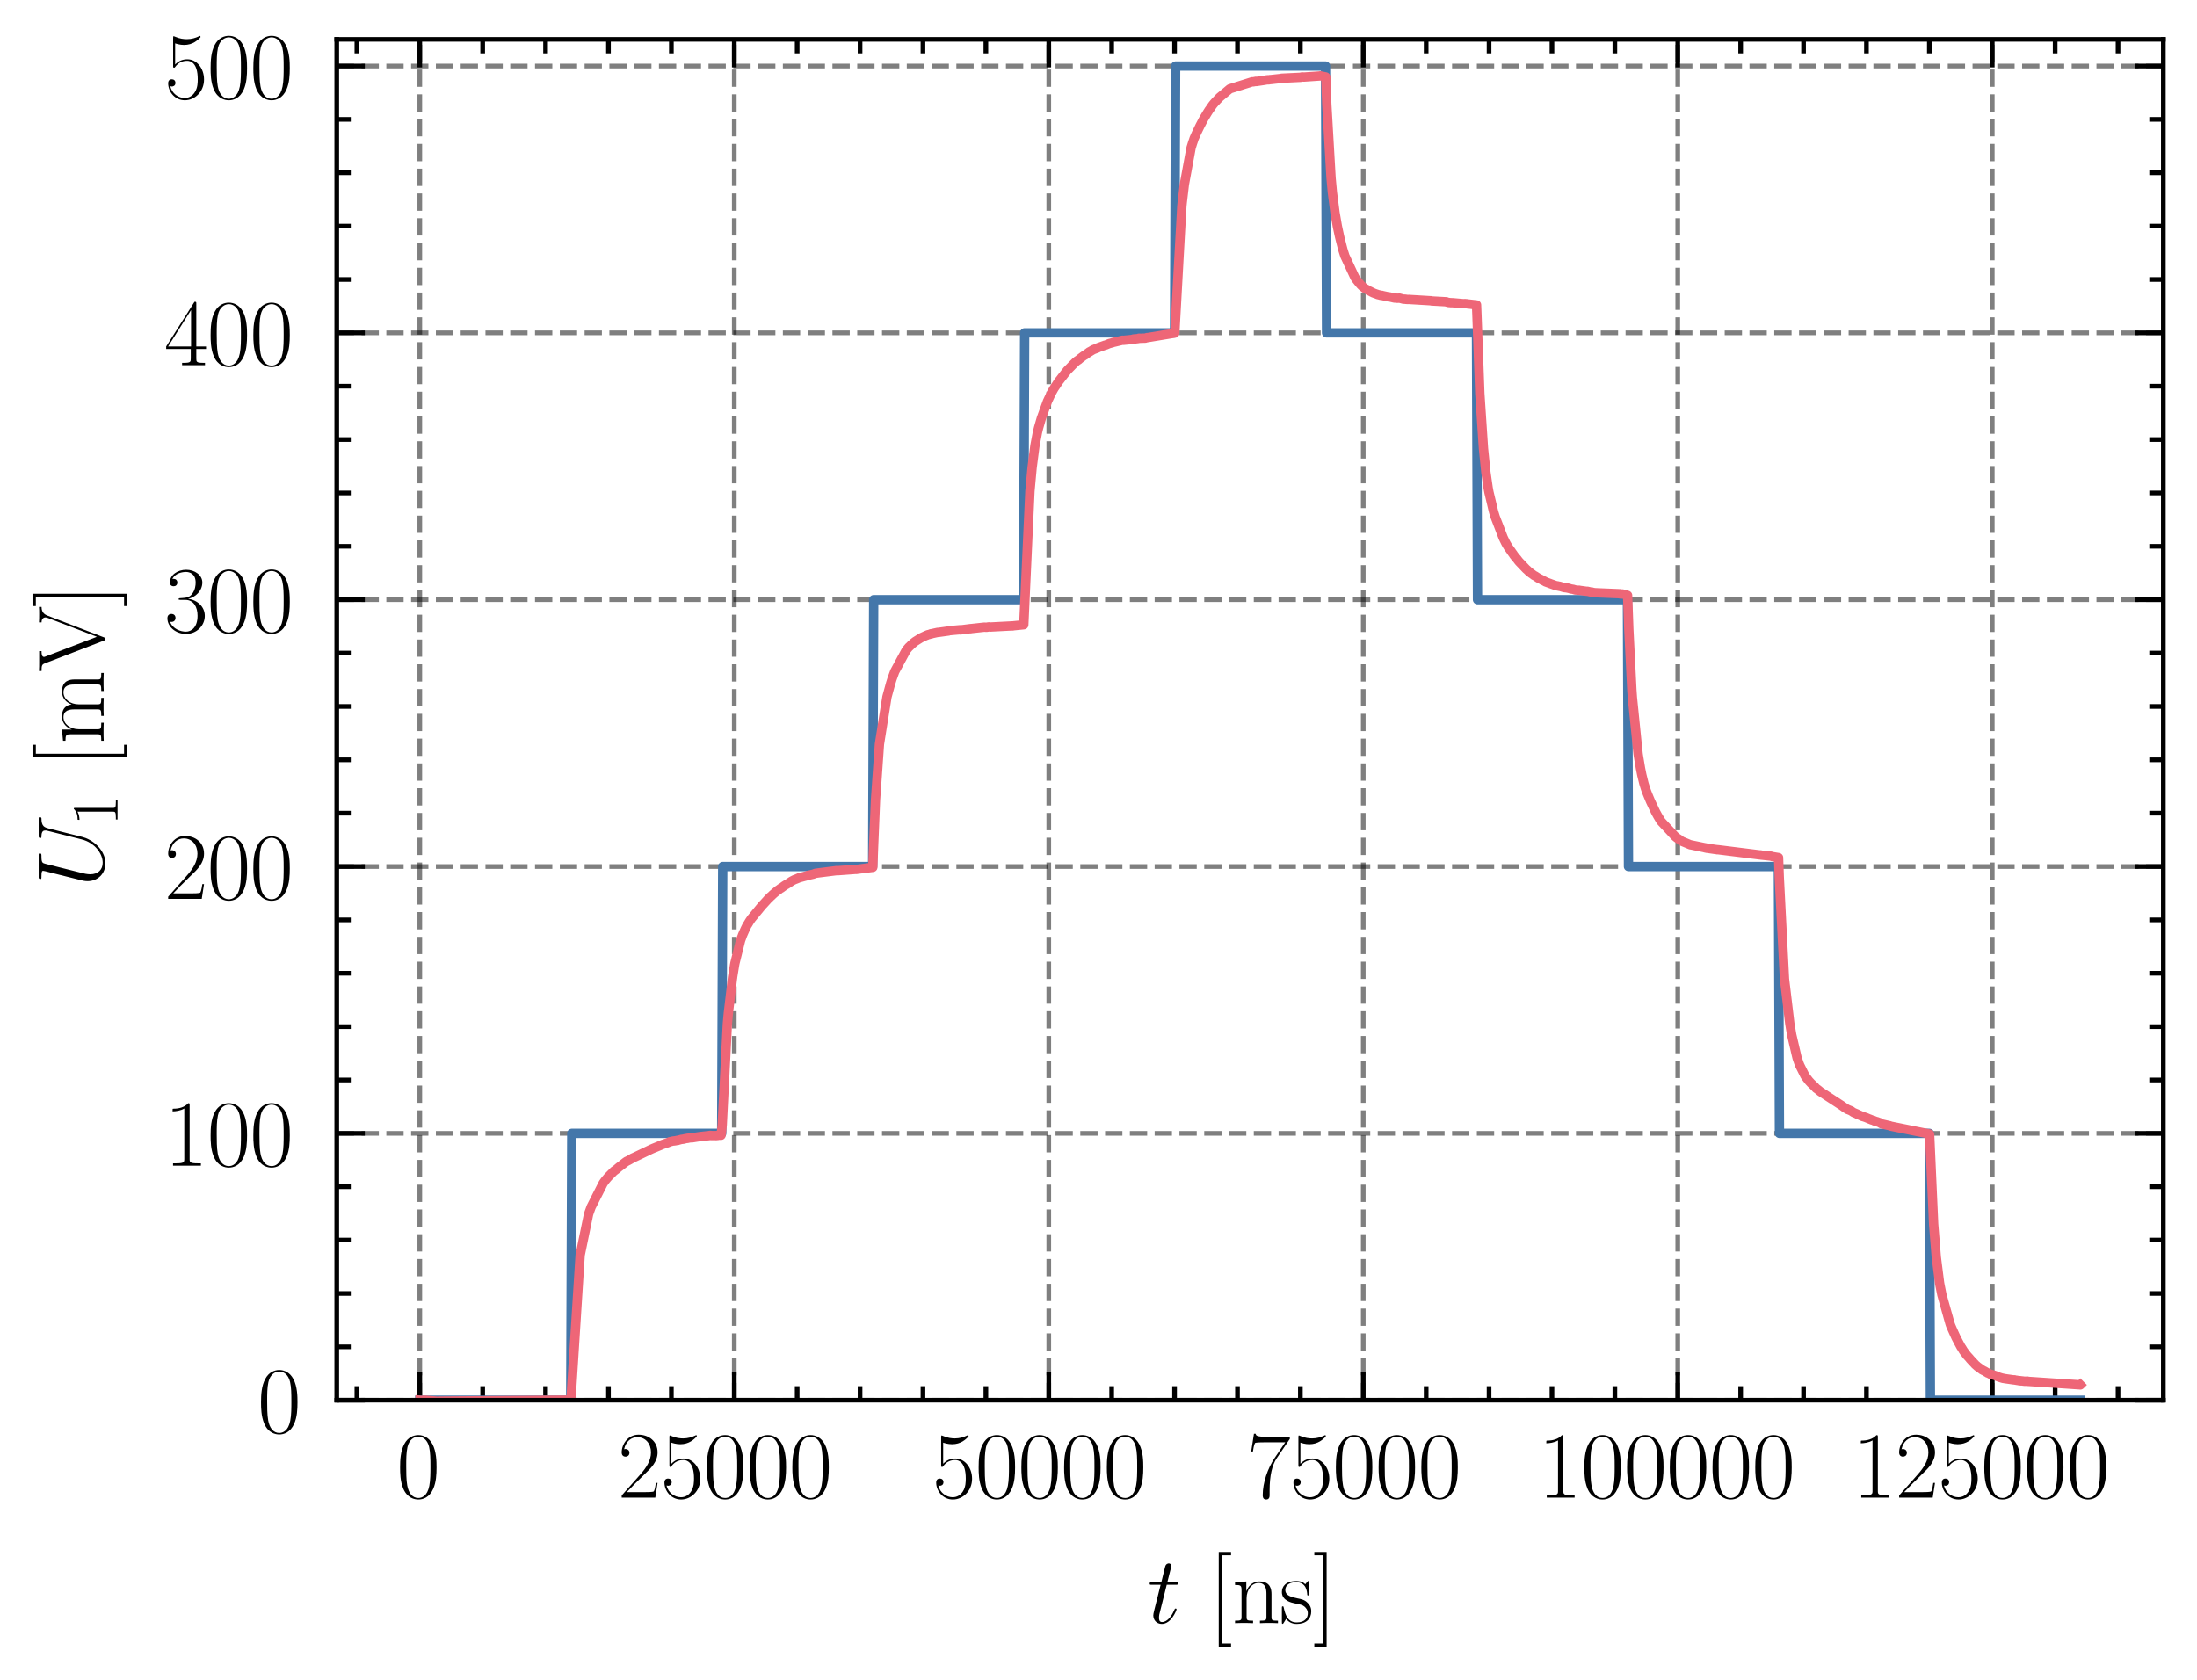 <?xml version="1.0" encoding="utf-8" standalone="no"?>
<!DOCTYPE svg PUBLIC "-//W3C//DTD SVG 1.1//EN"
  "http://www.w3.org/Graphics/SVG/1.1/DTD/svg11.dtd">
<svg xmlns:xlink="http://www.w3.org/1999/xlink" width="234.907pt" height="179.654pt" viewBox="0 0 234.907 179.654" xmlns="http://www.w3.org/2000/svg" version="1.1">
 <defs>
  <style type="text/css">*{stroke-linejoin: round; stroke-linecap: butt}</style>
 </defs>
 <g id="figure_1">
  <g id="patch_1">
   <path d="M 0 179.654 
L 234.907 179.654 
L 234.907 0 
L 0 0 
L 0 179.654 
z
" style="fill: none"/>
  </g>
  <g id="axes_1">
   <g id="patch_2">
    <path d="M 36.007 149.736 
L 231.307 149.736 
L 231.307 4.206 
L 36.007 4.206 
L 36.007 149.736 
z
" style="fill: none"/>
   </g>
   <g id="matplotlib.axis_1">
    <g id="xtick_1">
     <g id="line2d_1">
      <path d="M 44.884 149.736 
L 44.884 4.206 
" clip-path="url(#p963dddd2d0)" style="fill: none; stroke-dasharray: 1.85,0.8; stroke-dashoffset: 0; stroke: #000000; stroke-opacity: 0.5; stroke-width: 0.5"/>
     </g>
     <g id="line2d_2">
      <defs>
       <path id="m64122da6c2" d="M 0 0 
L 0 -3 
" style="stroke: #000000; stroke-width: 0.5"/>
      </defs>
      <g>
       <use xlink:href="#m64122da6c2" x="44.884" y="149.736" style="stroke: #000000; stroke-width: 0.5"/>
      </g>
     </g>
     <g id="line2d_3">
      <defs>
       <path id="mf1a670ecfe" d="M 0 0 
L 0 3 
" style="stroke: #000000; stroke-width: 0.5"/>
      </defs>
      <g>
       <use xlink:href="#mf1a670ecfe" x="44.884" y="4.206" style="stroke: #000000; stroke-width: 0.5"/>
      </g>
     </g>
     <g id="text_1">
      <!-- $\mathdefault{0}$ -->
      <g transform="translate(42.393 160.154) scale(0.1 -0.1)">
       <defs>
        <path id="CMR17-30" d="M 2688 2025 
C 2688 2416 2682 3080 2413 3591 
C 2176 4039 1798 4198 1466 4198 
C 1158 4198 768 4058 525 3597 
C 269 3118 243 2524 243 2025 
C 243 1661 250 1106 448 619 
C 723 -39 1216 -128 1466 -128 
C 1760 -128 2208 -7 2470 600 
C 2662 1042 2688 1559 2688 2025 
z
M 1466 -26 
C 1056 -26 813 325 723 812 
C 653 1188 653 1738 653 2096 
C 653 2588 653 2997 736 3387 
C 858 3929 1216 4096 1466 4096 
C 1728 4096 2067 3923 2189 3400 
C 2272 3036 2278 2607 2278 2096 
C 2278 1680 2278 1169 2202 792 
C 2067 95 1690 -26 1466 -26 
z
" transform="scale(0.016)"/>
       </defs>
       <use xlink:href="#CMR17-30" transform="scale(0.996)"/>
      </g>
     </g>
    </g>
    <g id="xtick_2">
     <g id="line2d_4">
      <path d="M 78.51 149.736 
L 78.51 4.206 
" clip-path="url(#p963dddd2d0)" style="fill: none; stroke-dasharray: 1.85,0.8; stroke-dashoffset: 0; stroke: #000000; stroke-opacity: 0.5; stroke-width: 0.5"/>
     </g>
     <g id="line2d_5">
      <g>
       <use xlink:href="#m64122da6c2" x="78.51" y="149.736" style="stroke: #000000; stroke-width: 0.5"/>
      </g>
     </g>
     <g id="line2d_6">
      <g>
       <use xlink:href="#mf1a670ecfe" x="78.51" y="4.206" style="stroke: #000000; stroke-width: 0.5"/>
      </g>
     </g>
     <g id="text_2">
      <!-- $\mathdefault{25000}$ -->
      <g transform="translate(66.057 160.154) scale(0.1 -0.1)">
       <defs>
        <path id="CMR17-32" d="M 2669 989 
L 2554 989 
C 2490 536 2438 459 2413 420 
C 2381 369 1920 369 1830 369 
L 602 369 
C 832 619 1280 1072 1824 1597 
C 2214 1967 2669 2402 2669 3035 
C 2669 3790 2067 4224 1395 4224 
C 691 4224 262 3604 262 3030 
C 262 2780 448 2748 525 2748 
C 589 2748 781 2787 781 3010 
C 781 3207 614 3264 525 3264 
C 486 3264 448 3258 422 3245 
C 544 3790 915 4058 1306 4058 
C 1862 4058 2227 3617 2227 3035 
C 2227 2479 1901 2000 1536 1584 
L 262 146 
L 262 0 
L 2515 0 
L 2669 989 
z
" transform="scale(0.016)"/>
        <path id="CMR17-35" d="M 730 3692 
C 794 3666 1056 3584 1325 3584 
C 1920 3584 2246 3911 2432 4100 
C 2432 4157 2432 4192 2394 4192 
C 2387 4192 2374 4192 2323 4163 
C 2099 4058 1837 3973 1517 3973 
C 1325 3973 1037 3999 723 4139 
C 653 4171 640 4171 634 4171 
C 602 4171 595 4164 595 4037 
L 595 2203 
C 595 2089 595 2057 659 2057 
C 691 2057 704 2070 736 2114 
C 941 2401 1222 2522 1542 2522 
C 1766 2522 2246 2382 2246 1289 
C 2246 1085 2246 715 2054 421 
C 1894 159 1645 25 1370 25 
C 947 25 518 320 403 814 
C 429 807 480 795 506 795 
C 589 795 749 840 749 1038 
C 749 1210 627 1280 506 1280 
C 358 1280 262 1190 262 1011 
C 262 454 704 -128 1382 -128 
C 2042 -128 2669 440 2669 1264 
C 2669 2030 2170 2624 1549 2624 
C 1222 2624 947 2503 730 2274 
L 730 3692 
z
" transform="scale(0.016)"/>
       </defs>
       <use xlink:href="#CMR17-32" transform="scale(0.996)"/>
       <use xlink:href="#CMR17-35" transform="translate(45.69 0) scale(0.996)"/>
       <use xlink:href="#CMR17-30" transform="translate(91.381 0) scale(0.996)"/>
       <use xlink:href="#CMR17-30" transform="translate(137.071 0) scale(0.996)"/>
       <use xlink:href="#CMR17-30" transform="translate(182.762 0) scale(0.996)"/>
      </g>
     </g>
    </g>
    <g id="xtick_3">
     <g id="line2d_7">
      <path d="M 112.136 149.736 
L 112.136 4.206 
" clip-path="url(#p963dddd2d0)" style="fill: none; stroke-dasharray: 1.85,0.8; stroke-dashoffset: 0; stroke: #000000; stroke-opacity: 0.5; stroke-width: 0.5"/>
     </g>
     <g id="line2d_8">
      <g>
       <use xlink:href="#m64122da6c2" x="112.136" y="149.736" style="stroke: #000000; stroke-width: 0.5"/>
      </g>
     </g>
     <g id="line2d_9">
      <g>
       <use xlink:href="#mf1a670ecfe" x="112.136" y="4.206" style="stroke: #000000; stroke-width: 0.5"/>
      </g>
     </g>
     <g id="text_3">
      <!-- $\mathdefault{50000}$ -->
      <g transform="translate(99.683 160.154) scale(0.1 -0.1)">
       <use xlink:href="#CMR17-35" transform="scale(0.996)"/>
       <use xlink:href="#CMR17-30" transform="translate(45.69 0) scale(0.996)"/>
       <use xlink:href="#CMR17-30" transform="translate(91.381 0) scale(0.996)"/>
       <use xlink:href="#CMR17-30" transform="translate(137.071 0) scale(0.996)"/>
       <use xlink:href="#CMR17-30" transform="translate(182.762 0) scale(0.996)"/>
      </g>
     </g>
    </g>
    <g id="xtick_4">
     <g id="line2d_10">
      <path d="M 145.762 149.736 
L 145.762 4.206 
" clip-path="url(#p963dddd2d0)" style="fill: none; stroke-dasharray: 1.85,0.8; stroke-dashoffset: 0; stroke: #000000; stroke-opacity: 0.5; stroke-width: 0.5"/>
     </g>
     <g id="line2d_11">
      <g>
       <use xlink:href="#m64122da6c2" x="145.762" y="149.736" style="stroke: #000000; stroke-width: 0.5"/>
      </g>
     </g>
     <g id="line2d_12">
      <g>
       <use xlink:href="#mf1a670ecfe" x="145.762" y="4.206" style="stroke: #000000; stroke-width: 0.5"/>
      </g>
     </g>
     <g id="text_4">
      <!-- $\mathdefault{75000}$ -->
      <g transform="translate(133.309 160.154) scale(0.1 -0.1)">
       <defs>
        <path id="CMR17-37" d="M 2886 3941 
L 2886 4081 
L 1382 4081 
C 634 4081 621 4165 595 4288 
L 480 4288 
L 294 3094 
L 410 3094 
C 429 3215 474 3540 550 3661 
C 589 3712 1062 3712 1171 3712 
L 2579 3712 
L 1869 2661 
C 1395 1954 1069 999 1069 165 
C 1069 89 1069 -128 1299 -128 
C 1530 -128 1530 89 1530 171 
L 1530 465 
C 1530 1508 1709 2196 2003 2636 
L 2886 3941 
z
" transform="scale(0.016)"/>
       </defs>
       <use xlink:href="#CMR17-37" transform="scale(0.996)"/>
       <use xlink:href="#CMR17-35" transform="translate(45.69 0) scale(0.996)"/>
       <use xlink:href="#CMR17-30" transform="translate(91.381 0) scale(0.996)"/>
       <use xlink:href="#CMR17-30" transform="translate(137.071 0) scale(0.996)"/>
       <use xlink:href="#CMR17-30" transform="translate(182.762 0) scale(0.996)"/>
      </g>
     </g>
    </g>
    <g id="xtick_5">
     <g id="line2d_13">
      <path d="M 179.388 149.736 
L 179.388 4.206 
" clip-path="url(#p963dddd2d0)" style="fill: none; stroke-dasharray: 1.85,0.8; stroke-dashoffset: 0; stroke: #000000; stroke-opacity: 0.5; stroke-width: 0.5"/>
     </g>
     <g id="line2d_14">
      <g>
       <use xlink:href="#m64122da6c2" x="179.388" y="149.736" style="stroke: #000000; stroke-width: 0.5"/>
      </g>
     </g>
     <g id="line2d_15">
      <g>
       <use xlink:href="#mf1a670ecfe" x="179.388" y="4.206" style="stroke: #000000; stroke-width: 0.5"/>
      </g>
     </g>
     <g id="text_5">
      <!-- $\mathdefault{100000}$ -->
      <g transform="translate(164.444 160.154) scale(0.1 -0.1)">
       <defs>
        <path id="CMR17-31" d="M 1702 4058 
C 1702 4192 1696 4192 1606 4192 
C 1357 3916 979 3827 621 3827 
C 602 3827 570 3827 563 3808 
C 557 3795 557 3782 557 3648 
C 755 3648 1088 3686 1344 3839 
L 1344 461 
C 1344 236 1331 160 781 160 
L 589 160 
L 589 0 
C 896 0 1216 0 1523 0 
C 1830 0 2150 0 2458 0 
L 2458 160 
L 2266 160 
C 1715 160 1702 230 1702 458 
L 1702 4058 
z
" transform="scale(0.016)"/>
       </defs>
       <use xlink:href="#CMR17-31" transform="scale(0.996)"/>
       <use xlink:href="#CMR17-30" transform="translate(45.69 0) scale(0.996)"/>
       <use xlink:href="#CMR17-30" transform="translate(91.381 0) scale(0.996)"/>
       <use xlink:href="#CMR17-30" transform="translate(137.071 0) scale(0.996)"/>
       <use xlink:href="#CMR17-30" transform="translate(182.762 0) scale(0.996)"/>
       <use xlink:href="#CMR17-30" transform="translate(228.452 0) scale(0.996)"/>
      </g>
     </g>
    </g>
    <g id="xtick_6">
     <g id="line2d_16">
      <path d="M 213.014 149.736 
L 213.014 4.206 
" clip-path="url(#p963dddd2d0)" style="fill: none; stroke-dasharray: 1.85,0.8; stroke-dashoffset: 0; stroke: #000000; stroke-opacity: 0.5; stroke-width: 0.5"/>
     </g>
     <g id="line2d_17">
      <g>
       <use xlink:href="#m64122da6c2" x="213.014" y="149.736" style="stroke: #000000; stroke-width: 0.5"/>
      </g>
     </g>
     <g id="line2d_18">
      <g>
       <use xlink:href="#mf1a670ecfe" x="213.014" y="4.206" style="stroke: #000000; stroke-width: 0.5"/>
      </g>
     </g>
     <g id="text_6">
      <!-- $\mathdefault{125000}$ -->
      <g transform="translate(198.07 160.154) scale(0.1 -0.1)">
       <use xlink:href="#CMR17-31" transform="scale(0.996)"/>
       <use xlink:href="#CMR17-32" transform="translate(45.69 0) scale(0.996)"/>
       <use xlink:href="#CMR17-35" transform="translate(91.381 0) scale(0.996)"/>
       <use xlink:href="#CMR17-30" transform="translate(137.071 0) scale(0.996)"/>
       <use xlink:href="#CMR17-30" transform="translate(182.762 0) scale(0.996)"/>
       <use xlink:href="#CMR17-30" transform="translate(228.452 0) scale(0.996)"/>
      </g>
     </g>
    </g>
    <g id="xtick_7">
     <g id="line2d_19">
      <defs>
       <path id="md0408ea10c" d="M 0 0 
L 0 -1.5 
" style="stroke: #000000; stroke-width: 0.5"/>
      </defs>
      <g>
       <use xlink:href="#md0408ea10c" x="38.159" y="149.736" style="stroke: #000000; stroke-width: 0.5"/>
      </g>
     </g>
     <g id="line2d_20">
      <defs>
       <path id="mcb93e81f31" d="M 0 0 
L 0 1.5 
" style="stroke: #000000; stroke-width: 0.5"/>
      </defs>
      <g>
       <use xlink:href="#mcb93e81f31" x="38.159" y="4.206" style="stroke: #000000; stroke-width: 0.5"/>
      </g>
     </g>
    </g>
    <g id="xtick_8">
     <g id="line2d_21">
      <g>
       <use xlink:href="#md0408ea10c" x="51.609" y="149.736" style="stroke: #000000; stroke-width: 0.5"/>
      </g>
     </g>
     <g id="line2d_22">
      <g>
       <use xlink:href="#mcb93e81f31" x="51.609" y="4.206" style="stroke: #000000; stroke-width: 0.5"/>
      </g>
     </g>
    </g>
    <g id="xtick_9">
     <g id="line2d_23">
      <g>
       <use xlink:href="#md0408ea10c" x="58.334" y="149.736" style="stroke: #000000; stroke-width: 0.5"/>
      </g>
     </g>
     <g id="line2d_24">
      <g>
       <use xlink:href="#mcb93e81f31" x="58.334" y="4.206" style="stroke: #000000; stroke-width: 0.5"/>
      </g>
     </g>
    </g>
    <g id="xtick_10">
     <g id="line2d_25">
      <g>
       <use xlink:href="#md0408ea10c" x="65.06" y="149.736" style="stroke: #000000; stroke-width: 0.5"/>
      </g>
     </g>
     <g id="line2d_26">
      <g>
       <use xlink:href="#mcb93e81f31" x="65.06" y="4.206" style="stroke: #000000; stroke-width: 0.5"/>
      </g>
     </g>
    </g>
    <g id="xtick_11">
     <g id="line2d_27">
      <g>
       <use xlink:href="#md0408ea10c" x="71.785" y="149.736" style="stroke: #000000; stroke-width: 0.5"/>
      </g>
     </g>
     <g id="line2d_28">
      <g>
       <use xlink:href="#mcb93e81f31" x="71.785" y="4.206" style="stroke: #000000; stroke-width: 0.5"/>
      </g>
     </g>
    </g>
    <g id="xtick_12">
     <g id="line2d_29">
      <g>
       <use xlink:href="#md0408ea10c" x="85.235" y="149.736" style="stroke: #000000; stroke-width: 0.5"/>
      </g>
     </g>
     <g id="line2d_30">
      <g>
       <use xlink:href="#mcb93e81f31" x="85.235" y="4.206" style="stroke: #000000; stroke-width: 0.5"/>
      </g>
     </g>
    </g>
    <g id="xtick_13">
     <g id="line2d_31">
      <g>
       <use xlink:href="#md0408ea10c" x="91.96" y="149.736" style="stroke: #000000; stroke-width: 0.5"/>
      </g>
     </g>
     <g id="line2d_32">
      <g>
       <use xlink:href="#mcb93e81f31" x="91.96" y="4.206" style="stroke: #000000; stroke-width: 0.5"/>
      </g>
     </g>
    </g>
    <g id="xtick_14">
     <g id="line2d_33">
      <g>
       <use xlink:href="#md0408ea10c" x="98.686" y="149.736" style="stroke: #000000; stroke-width: 0.5"/>
      </g>
     </g>
     <g id="line2d_34">
      <g>
       <use xlink:href="#mcb93e81f31" x="98.686" y="4.206" style="stroke: #000000; stroke-width: 0.5"/>
      </g>
     </g>
    </g>
    <g id="xtick_15">
     <g id="line2d_35">
      <g>
       <use xlink:href="#md0408ea10c" x="105.411" y="149.736" style="stroke: #000000; stroke-width: 0.5"/>
      </g>
     </g>
     <g id="line2d_36">
      <g>
       <use xlink:href="#mcb93e81f31" x="105.411" y="4.206" style="stroke: #000000; stroke-width: 0.5"/>
      </g>
     </g>
    </g>
    <g id="xtick_16">
     <g id="line2d_37">
      <g>
       <use xlink:href="#md0408ea10c" x="118.861" y="149.736" style="stroke: #000000; stroke-width: 0.5"/>
      </g>
     </g>
     <g id="line2d_38">
      <g>
       <use xlink:href="#mcb93e81f31" x="118.861" y="4.206" style="stroke: #000000; stroke-width: 0.5"/>
      </g>
     </g>
    </g>
    <g id="xtick_17">
     <g id="line2d_39">
      <g>
       <use xlink:href="#md0408ea10c" x="125.587" y="149.736" style="stroke: #000000; stroke-width: 0.5"/>
      </g>
     </g>
     <g id="line2d_40">
      <g>
       <use xlink:href="#mcb93e81f31" x="125.587" y="4.206" style="stroke: #000000; stroke-width: 0.5"/>
      </g>
     </g>
    </g>
    <g id="xtick_18">
     <g id="line2d_41">
      <g>
       <use xlink:href="#md0408ea10c" x="132.312" y="149.736" style="stroke: #000000; stroke-width: 0.5"/>
      </g>
     </g>
     <g id="line2d_42">
      <g>
       <use xlink:href="#mcb93e81f31" x="132.312" y="4.206" style="stroke: #000000; stroke-width: 0.5"/>
      </g>
     </g>
    </g>
    <g id="xtick_19">
     <g id="line2d_43">
      <g>
       <use xlink:href="#md0408ea10c" x="139.037" y="149.736" style="stroke: #000000; stroke-width: 0.5"/>
      </g>
     </g>
     <g id="line2d_44">
      <g>
       <use xlink:href="#mcb93e81f31" x="139.037" y="4.206" style="stroke: #000000; stroke-width: 0.5"/>
      </g>
     </g>
    </g>
    <g id="xtick_20">
     <g id="line2d_45">
      <g>
       <use xlink:href="#md0408ea10c" x="152.487" y="149.736" style="stroke: #000000; stroke-width: 0.5"/>
      </g>
     </g>
     <g id="line2d_46">
      <g>
       <use xlink:href="#mcb93e81f31" x="152.487" y="4.206" style="stroke: #000000; stroke-width: 0.5"/>
      </g>
     </g>
    </g>
    <g id="xtick_21">
     <g id="line2d_47">
      <g>
       <use xlink:href="#md0408ea10c" x="159.213" y="149.736" style="stroke: #000000; stroke-width: 0.5"/>
      </g>
     </g>
     <g id="line2d_48">
      <g>
       <use xlink:href="#mcb93e81f31" x="159.213" y="4.206" style="stroke: #000000; stroke-width: 0.5"/>
      </g>
     </g>
    </g>
    <g id="xtick_22">
     <g id="line2d_49">
      <g>
       <use xlink:href="#md0408ea10c" x="165.938" y="149.736" style="stroke: #000000; stroke-width: 0.5"/>
      </g>
     </g>
     <g id="line2d_50">
      <g>
       <use xlink:href="#mcb93e81f31" x="165.938" y="4.206" style="stroke: #000000; stroke-width: 0.5"/>
      </g>
     </g>
    </g>
    <g id="xtick_23">
     <g id="line2d_51">
      <g>
       <use xlink:href="#md0408ea10c" x="172.663" y="149.736" style="stroke: #000000; stroke-width: 0.5"/>
      </g>
     </g>
     <g id="line2d_52">
      <g>
       <use xlink:href="#mcb93e81f31" x="172.663" y="4.206" style="stroke: #000000; stroke-width: 0.5"/>
      </g>
     </g>
    </g>
    <g id="xtick_24">
     <g id="line2d_53">
      <g>
       <use xlink:href="#md0408ea10c" x="186.113" y="149.736" style="stroke: #000000; stroke-width: 0.5"/>
      </g>
     </g>
     <g id="line2d_54">
      <g>
       <use xlink:href="#mcb93e81f31" x="186.113" y="4.206" style="stroke: #000000; stroke-width: 0.5"/>
      </g>
     </g>
    </g>
    <g id="xtick_25">
     <g id="line2d_55">
      <g>
       <use xlink:href="#md0408ea10c" x="192.839" y="149.736" style="stroke: #000000; stroke-width: 0.5"/>
      </g>
     </g>
     <g id="line2d_56">
      <g>
       <use xlink:href="#mcb93e81f31" x="192.839" y="4.206" style="stroke: #000000; stroke-width: 0.5"/>
      </g>
     </g>
    </g>
    <g id="xtick_26">
     <g id="line2d_57">
      <g>
       <use xlink:href="#md0408ea10c" x="199.564" y="149.736" style="stroke: #000000; stroke-width: 0.5"/>
      </g>
     </g>
     <g id="line2d_58">
      <g>
       <use xlink:href="#mcb93e81f31" x="199.564" y="4.206" style="stroke: #000000; stroke-width: 0.5"/>
      </g>
     </g>
    </g>
    <g id="xtick_27">
     <g id="line2d_59">
      <g>
       <use xlink:href="#md0408ea10c" x="206.289" y="149.736" style="stroke: #000000; stroke-width: 0.5"/>
      </g>
     </g>
     <g id="line2d_60">
      <g>
       <use xlink:href="#mcb93e81f31" x="206.289" y="4.206" style="stroke: #000000; stroke-width: 0.5"/>
      </g>
     </g>
    </g>
    <g id="xtick_28">
     <g id="line2d_61">
      <g>
       <use xlink:href="#md0408ea10c" x="219.74" y="149.736" style="stroke: #000000; stroke-width: 0.5"/>
      </g>
     </g>
     <g id="line2d_62">
      <g>
       <use xlink:href="#mcb93e81f31" x="219.74" y="4.206" style="stroke: #000000; stroke-width: 0.5"/>
      </g>
     </g>
    </g>
    <g id="xtick_29">
     <g id="line2d_63">
      <g>
       <use xlink:href="#md0408ea10c" x="226.465" y="149.736" style="stroke: #000000; stroke-width: 0.5"/>
      </g>
     </g>
     <g id="line2d_64">
      <g>
       <use xlink:href="#mcb93e81f31" x="226.465" y="4.206" style="stroke: #000000; stroke-width: 0.5"/>
      </g>
     </g>
    </g>
    <g id="text_7">
     <!-- $t$ [ns] -->
     <g transform="translate(122.698 173.563) scale(0.1 -0.1)">
      <defs>
       <path id="CMMI12-74" d="M 1286 2566 
L 1875 2566 
C 1997 2566 2061 2566 2061 2681 
C 2061 2752 2022 2752 1894 2752 
L 1331 2752 
L 1568 3692 
C 1594 3781 1594 3794 1594 3840 
C 1594 3943 1510 4000 1427 4000 
C 1376 4000 1229 3981 1178 3775 
L 928 2752 
L 326 2752 
C 198 2752 141 2752 141 2630 
C 141 2566 186 2566 307 2566 
L 877 2566 
L 454 881 
C 403 658 384 594 384 511 
C 384 211 595 -64 954 -64 
C 1600 -64 1946 868 1946 912 
C 1946 951 1920 970 1882 970 
C 1869 970 1843 970 1830 944 
C 1824 938 1818 931 1773 829 
C 1638 511 1344 64 973 64 
C 781 64 768 224 768 364 
C 768 370 768 492 787 568 
L 1286 2566 
z
" transform="scale(0.016)"/>
       <path id="CMR17-5b" d="M 1504 -1600 
L 1504 -1377 
L 902 -1377 
L 902 4544 
L 1504 4544 
L 1504 4767 
L 678 4767 
L 678 -1600 
L 1504 -1600 
z
" transform="scale(0.016)"/>
       <path id="CMR17-6e" d="M 2656 1933 
C 2656 2259 2592 2790 1837 2790 
C 1331 2790 1069 2400 973 2144 
L 966 2144 
L 966 2790 
L 211 2720 
L 211 2554 
C 589 2554 646 2515 646 2208 
L 646 428 
C 646 184 621 153 211 153 
L 211 -13 
C 365 0 646 0 813 0 
C 979 0 1267 0 1421 -13 
L 1421 153 
C 1011 153 986 178 986 428 
L 986 1658 
C 986 2247 1344 2688 1792 2688 
C 2266 2688 2317 2266 2317 1958 
L 2317 428 
C 2317 184 2291 153 1882 153 
L 1882 -13 
C 2035 0 2317 0 2483 0 
C 2650 0 2938 0 3091 -13 
L 3091 153 
C 2682 153 2656 178 2656 428 
L 2656 1933 
z
" transform="scale(0.016)"/>
       <path id="CMR17-73" d="M 1978 2697 
C 1978 2813 1971 2819 1933 2819 
C 1907 2819 1901 2813 1824 2717 
C 1805 2691 1747 2626 1728 2601 
C 1523 2819 1235 2819 1126 2819 
C 416 2819 160 2447 160 2076 
C 160 1498 813 1365 998 1325 
C 1402 1243 1542 1217 1677 1101 
C 1760 1025 1901 884 1901 654 
C 1901 384 1747 38 1158 38 
C 602 38 403 460 288 1021 
C 269 1110 269 1117 218 1117 
C 166 1117 160 1110 160 983 
L 160 63 
C 160 -51 166 -58 205 -58 
C 237 -58 243 -51 275 0 
C 314 57 410 211 448 276 
C 576 103 800 -64 1158 -64 
C 1792 -64 2131 283 2131 784 
C 2131 1112 1958 1285 1875 1362 
C 1683 1561 1459 1606 1190 1657 
C 838 1735 390 1825 390 2217 
C 390 2383 480 2737 1126 2737 
C 1811 2737 1850 2094 1862 1888 
C 1869 1856 1901 1849 1920 1849 
C 1978 1849 1978 1869 1978 1978 
L 1978 2697 
z
" transform="scale(0.016)"/>
       <path id="CMR17-5d" d="M 915 4767 
L 90 4767 
L 90 4544 
L 691 4544 
L 691 -1377 
L 90 -1377 
L 90 -1600 
L 915 -1600 
L 915 4767 
z
" transform="scale(0.016)"/>
      </defs>
      <use xlink:href="#CMMI12-74" transform="scale(0.996)"/>
      <use xlink:href="#CMR17-5b" transform="translate(65.302 0) scale(0.996)"/>
      <use xlink:href="#CMR17-6e" transform="translate(90.173 0) scale(0.996)"/>
      <use xlink:href="#CMR17-73" transform="translate(141.069 0) scale(0.996)"/>
      <use xlink:href="#CMR17-5d" transform="translate(176.87 0) scale(0.996)"/>
     </g>
    </g>
   </g>
   <g id="matplotlib.axis_2">
    <g id="ytick_1">
     <g id="line2d_65">
      <path d="M 36.007 149.736 
L 231.307 149.736 
" clip-path="url(#p963dddd2d0)" style="fill: none; stroke-dasharray: 1.85,0.8; stroke-dashoffset: 0; stroke: #000000; stroke-opacity: 0.5; stroke-width: 0.5"/>
     </g>
     <g id="line2d_66">
      <defs>
       <path id="m7076c80f02" d="M 0 0 
L 3 0 
" style="stroke: #000000; stroke-width: 0.5"/>
      </defs>
      <g>
       <use xlink:href="#m7076c80f02" x="36.007" y="149.736" style="stroke: #000000; stroke-width: 0.5"/>
      </g>
     </g>
     <g id="line2d_67">
      <defs>
       <path id="m9ecaf0b657" d="M 0 0 
L -3 0 
" style="stroke: #000000; stroke-width: 0.5"/>
      </defs>
      <g>
       <use xlink:href="#m9ecaf0b657" x="231.307" y="149.736" style="stroke: #000000; stroke-width: 0.5"/>
      </g>
     </g>
     <g id="text_8">
      <!-- $\mathdefault{0}$ -->
      <g transform="translate(27.525 153.195) scale(0.1 -0.1)">
       <use xlink:href="#CMR17-30" transform="scale(0.996)"/>
      </g>
     </g>
    </g>
    <g id="ytick_2">
     <g id="line2d_68">
      <path d="M 36.007 121.2 
L 231.307 121.2 
" clip-path="url(#p963dddd2d0)" style="fill: none; stroke-dasharray: 1.85,0.8; stroke-dashoffset: 0; stroke: #000000; stroke-opacity: 0.5; stroke-width: 0.5"/>
     </g>
     <g id="line2d_69">
      <g>
       <use xlink:href="#m7076c80f02" x="36.007" y="121.2" style="stroke: #000000; stroke-width: 0.5"/>
      </g>
     </g>
     <g id="line2d_70">
      <g>
       <use xlink:href="#m9ecaf0b657" x="231.307" y="121.2" style="stroke: #000000; stroke-width: 0.5"/>
      </g>
     </g>
     <g id="text_9">
      <!-- $\mathdefault{100}$ -->
      <g transform="translate(17.563 124.66) scale(0.1 -0.1)">
       <use xlink:href="#CMR17-31" transform="scale(0.996)"/>
       <use xlink:href="#CMR17-30" transform="translate(45.69 0) scale(0.996)"/>
       <use xlink:href="#CMR17-30" transform="translate(91.381 0) scale(0.996)"/>
      </g>
     </g>
    </g>
    <g id="ytick_3">
     <g id="line2d_71">
      <path d="M 36.007 92.665 
L 231.307 92.665 
" clip-path="url(#p963dddd2d0)" style="fill: none; stroke-dasharray: 1.85,0.8; stroke-dashoffset: 0; stroke: #000000; stroke-opacity: 0.5; stroke-width: 0.5"/>
     </g>
     <g id="line2d_72">
      <g>
       <use xlink:href="#m7076c80f02" x="36.007" y="92.665" style="stroke: #000000; stroke-width: 0.5"/>
      </g>
     </g>
     <g id="line2d_73">
      <g>
       <use xlink:href="#m9ecaf0b657" x="231.307" y="92.665" style="stroke: #000000; stroke-width: 0.5"/>
      </g>
     </g>
     <g id="text_10">
      <!-- $\mathdefault{200}$ -->
      <g transform="translate(17.563 96.124) scale(0.1 -0.1)">
       <use xlink:href="#CMR17-32" transform="scale(0.996)"/>
       <use xlink:href="#CMR17-30" transform="translate(45.69 0) scale(0.996)"/>
       <use xlink:href="#CMR17-30" transform="translate(91.381 0) scale(0.996)"/>
      </g>
     </g>
    </g>
    <g id="ytick_4">
     <g id="line2d_74">
      <path d="M 36.007 64.13 
L 231.307 64.13 
" clip-path="url(#p963dddd2d0)" style="fill: none; stroke-dasharray: 1.85,0.8; stroke-dashoffset: 0; stroke: #000000; stroke-opacity: 0.5; stroke-width: 0.5"/>
     </g>
     <g id="line2d_75">
      <g>
       <use xlink:href="#m7076c80f02" x="36.007" y="64.13" style="stroke: #000000; stroke-width: 0.5"/>
      </g>
     </g>
     <g id="line2d_76">
      <g>
       <use xlink:href="#m9ecaf0b657" x="231.307" y="64.13" style="stroke: #000000; stroke-width: 0.5"/>
      </g>
     </g>
     <g id="text_11">
      <!-- $\mathdefault{300}$ -->
      <g transform="translate(17.563 67.589) scale(0.1 -0.1)">
       <defs>
        <path id="CMR17-33" d="M 1414 2157 
C 1984 2157 2234 1662 2234 1090 
C 2234 320 1824 25 1453 25 
C 1114 25 563 194 390 693 
C 422 680 454 680 486 680 
C 640 680 755 782 755 948 
C 755 1133 614 1216 486 1216 
C 378 1216 211 1165 211 926 
C 211 335 787 -128 1466 -128 
C 2176 -128 2720 430 2720 1085 
C 2720 1707 2208 2157 1600 2227 
C 2086 2328 2554 2756 2554 3329 
C 2554 3820 2048 4179 1472 4179 
C 890 4179 378 3829 378 3329 
C 378 3110 544 3072 627 3072 
C 762 3072 877 3155 877 3321 
C 877 3486 762 3569 627 3569 
C 602 3569 570 3569 544 3557 
C 730 3959 1235 4032 1459 4032 
C 1683 4032 2106 3925 2106 3320 
C 2106 3143 2080 2828 1862 2550 
C 1670 2304 1453 2304 1242 2284 
C 1210 2284 1062 2269 1037 2269 
C 992 2263 966 2257 966 2208 
C 966 2163 973 2157 1101 2157 
L 1414 2157 
z
" transform="scale(0.016)"/>
       </defs>
       <use xlink:href="#CMR17-33" transform="scale(0.996)"/>
       <use xlink:href="#CMR17-30" transform="translate(45.69 0) scale(0.996)"/>
       <use xlink:href="#CMR17-30" transform="translate(91.381 0) scale(0.996)"/>
      </g>
     </g>
    </g>
    <g id="ytick_5">
     <g id="line2d_77">
      <path d="M 36.007 35.595 
L 231.307 35.595 
" clip-path="url(#p963dddd2d0)" style="fill: none; stroke-dasharray: 1.85,0.8; stroke-dashoffset: 0; stroke: #000000; stroke-opacity: 0.5; stroke-width: 0.5"/>
     </g>
     <g id="line2d_78">
      <g>
       <use xlink:href="#m7076c80f02" x="36.007" y="35.595" style="stroke: #000000; stroke-width: 0.5"/>
      </g>
     </g>
     <g id="line2d_79">
      <g>
       <use xlink:href="#m9ecaf0b657" x="231.307" y="35.595" style="stroke: #000000; stroke-width: 0.5"/>
      </g>
     </g>
     <g id="text_12">
      <!-- $\mathdefault{400}$ -->
      <g transform="translate(17.563 39.054) scale(0.1 -0.1)">
       <defs>
        <path id="CMR17-34" d="M 2150 4122 
C 2150 4256 2144 4256 2029 4256 
L 128 1254 
L 128 1088 
L 1779 1088 
L 1779 457 
C 1779 224 1766 160 1318 160 
L 1197 160 
L 1197 0 
C 1402 0 1747 0 1965 0 
C 2182 0 2528 0 2733 0 
L 2733 160 
L 2611 160 
C 2163 160 2150 224 2150 457 
L 2150 1088 
L 2803 1088 
L 2803 1254 
L 2150 1254 
L 2150 4122 
z
M 1798 3703 
L 1798 1254 
L 256 1254 
L 1798 3703 
z
" transform="scale(0.016)"/>
       </defs>
       <use xlink:href="#CMR17-34" transform="scale(0.996)"/>
       <use xlink:href="#CMR17-30" transform="translate(45.69 0) scale(0.996)"/>
       <use xlink:href="#CMR17-30" transform="translate(91.381 0) scale(0.996)"/>
      </g>
     </g>
    </g>
    <g id="ytick_6">
     <g id="line2d_80">
      <path d="M 36.007 7.059 
L 231.307 7.059 
" clip-path="url(#p963dddd2d0)" style="fill: none; stroke-dasharray: 1.85,0.8; stroke-dashoffset: 0; stroke: #000000; stroke-opacity: 0.5; stroke-width: 0.5"/>
     </g>
     <g id="line2d_81">
      <g>
       <use xlink:href="#m7076c80f02" x="36.007" y="7.059" style="stroke: #000000; stroke-width: 0.5"/>
      </g>
     </g>
     <g id="line2d_82">
      <g>
       <use xlink:href="#m9ecaf0b657" x="231.307" y="7.059" style="stroke: #000000; stroke-width: 0.5"/>
      </g>
     </g>
     <g id="text_13">
      <!-- $\mathdefault{500}$ -->
      <g transform="translate(17.563 10.518) scale(0.1 -0.1)">
       <use xlink:href="#CMR17-35" transform="scale(0.996)"/>
       <use xlink:href="#CMR17-30" transform="translate(45.69 0) scale(0.996)"/>
       <use xlink:href="#CMR17-30" transform="translate(91.381 0) scale(0.996)"/>
      </g>
     </g>
    </g>
    <g id="ytick_7">
     <g id="line2d_83">
      <defs>
       <path id="m9edc730941" d="M 0 0 
L 1.5 0 
" style="stroke: #000000; stroke-width: 0.5"/>
      </defs>
      <g>
       <use xlink:href="#m9edc730941" x="36.007" y="144.029" style="stroke: #000000; stroke-width: 0.5"/>
      </g>
     </g>
     <g id="line2d_84">
      <defs>
       <path id="mc01b080bf2" d="M 0 0 
L -1.5 0 
" style="stroke: #000000; stroke-width: 0.5"/>
      </defs>
      <g>
       <use xlink:href="#mc01b080bf2" x="231.307" y="144.029" style="stroke: #000000; stroke-width: 0.5"/>
      </g>
     </g>
    </g>
    <g id="ytick_8">
     <g id="line2d_85">
      <g>
       <use xlink:href="#m9edc730941" x="36.007" y="138.322" style="stroke: #000000; stroke-width: 0.5"/>
      </g>
     </g>
     <g id="line2d_86">
      <g>
       <use xlink:href="#mc01b080bf2" x="231.307" y="138.322" style="stroke: #000000; stroke-width: 0.5"/>
      </g>
     </g>
    </g>
    <g id="ytick_9">
     <g id="line2d_87">
      <g>
       <use xlink:href="#m9edc730941" x="36.007" y="132.615" style="stroke: #000000; stroke-width: 0.5"/>
      </g>
     </g>
     <g id="line2d_88">
      <g>
       <use xlink:href="#mc01b080bf2" x="231.307" y="132.615" style="stroke: #000000; stroke-width: 0.5"/>
      </g>
     </g>
    </g>
    <g id="ytick_10">
     <g id="line2d_89">
      <g>
       <use xlink:href="#m9edc730941" x="36.007" y="126.907" style="stroke: #000000; stroke-width: 0.5"/>
      </g>
     </g>
     <g id="line2d_90">
      <g>
       <use xlink:href="#mc01b080bf2" x="231.307" y="126.907" style="stroke: #000000; stroke-width: 0.5"/>
      </g>
     </g>
    </g>
    <g id="ytick_11">
     <g id="line2d_91">
      <g>
       <use xlink:href="#m9edc730941" x="36.007" y="115.493" style="stroke: #000000; stroke-width: 0.5"/>
      </g>
     </g>
     <g id="line2d_92">
      <g>
       <use xlink:href="#mc01b080bf2" x="231.307" y="115.493" style="stroke: #000000; stroke-width: 0.5"/>
      </g>
     </g>
    </g>
    <g id="ytick_12">
     <g id="line2d_93">
      <g>
       <use xlink:href="#m9edc730941" x="36.007" y="109.786" style="stroke: #000000; stroke-width: 0.5"/>
      </g>
     </g>
     <g id="line2d_94">
      <g>
       <use xlink:href="#mc01b080bf2" x="231.307" y="109.786" style="stroke: #000000; stroke-width: 0.5"/>
      </g>
     </g>
    </g>
    <g id="ytick_13">
     <g id="line2d_95">
      <g>
       <use xlink:href="#m9edc730941" x="36.007" y="104.079" style="stroke: #000000; stroke-width: 0.5"/>
      </g>
     </g>
     <g id="line2d_96">
      <g>
       <use xlink:href="#mc01b080bf2" x="231.307" y="104.079" style="stroke: #000000; stroke-width: 0.5"/>
      </g>
     </g>
    </g>
    <g id="ytick_14">
     <g id="line2d_97">
      <g>
       <use xlink:href="#m9edc730941" x="36.007" y="98.372" style="stroke: #000000; stroke-width: 0.5"/>
      </g>
     </g>
     <g id="line2d_98">
      <g>
       <use xlink:href="#mc01b080bf2" x="231.307" y="98.372" style="stroke: #000000; stroke-width: 0.5"/>
      </g>
     </g>
    </g>
    <g id="ytick_15">
     <g id="line2d_99">
      <g>
       <use xlink:href="#m9edc730941" x="36.007" y="86.958" style="stroke: #000000; stroke-width: 0.5"/>
      </g>
     </g>
     <g id="line2d_100">
      <g>
       <use xlink:href="#mc01b080bf2" x="231.307" y="86.958" style="stroke: #000000; stroke-width: 0.5"/>
      </g>
     </g>
    </g>
    <g id="ytick_16">
     <g id="line2d_101">
      <g>
       <use xlink:href="#m9edc730941" x="36.007" y="81.251" style="stroke: #000000; stroke-width: 0.5"/>
      </g>
     </g>
     <g id="line2d_102">
      <g>
       <use xlink:href="#mc01b080bf2" x="231.307" y="81.251" style="stroke: #000000; stroke-width: 0.5"/>
      </g>
     </g>
    </g>
    <g id="ytick_17">
     <g id="line2d_103">
      <g>
       <use xlink:href="#m9edc730941" x="36.007" y="75.544" style="stroke: #000000; stroke-width: 0.5"/>
      </g>
     </g>
     <g id="line2d_104">
      <g>
       <use xlink:href="#mc01b080bf2" x="231.307" y="75.544" style="stroke: #000000; stroke-width: 0.5"/>
      </g>
     </g>
    </g>
    <g id="ytick_18">
     <g id="line2d_105">
      <g>
       <use xlink:href="#m9edc730941" x="36.007" y="69.837" style="stroke: #000000; stroke-width: 0.5"/>
      </g>
     </g>
     <g id="line2d_106">
      <g>
       <use xlink:href="#mc01b080bf2" x="231.307" y="69.837" style="stroke: #000000; stroke-width: 0.5"/>
      </g>
     </g>
    </g>
    <g id="ytick_19">
     <g id="line2d_107">
      <g>
       <use xlink:href="#m9edc730941" x="36.007" y="58.423" style="stroke: #000000; stroke-width: 0.5"/>
      </g>
     </g>
     <g id="line2d_108">
      <g>
       <use xlink:href="#mc01b080bf2" x="231.307" y="58.423" style="stroke: #000000; stroke-width: 0.5"/>
      </g>
     </g>
    </g>
    <g id="ytick_20">
     <g id="line2d_109">
      <g>
       <use xlink:href="#m9edc730941" x="36.007" y="52.716" style="stroke: #000000; stroke-width: 0.5"/>
      </g>
     </g>
     <g id="line2d_110">
      <g>
       <use xlink:href="#mc01b080bf2" x="231.307" y="52.716" style="stroke: #000000; stroke-width: 0.5"/>
      </g>
     </g>
    </g>
    <g id="ytick_21">
     <g id="line2d_111">
      <g>
       <use xlink:href="#m9edc730941" x="36.007" y="47.009" style="stroke: #000000; stroke-width: 0.5"/>
      </g>
     </g>
     <g id="line2d_112">
      <g>
       <use xlink:href="#mc01b080bf2" x="231.307" y="47.009" style="stroke: #000000; stroke-width: 0.5"/>
      </g>
     </g>
    </g>
    <g id="ytick_22">
     <g id="line2d_113">
      <g>
       <use xlink:href="#m9edc730941" x="36.007" y="41.302" style="stroke: #000000; stroke-width: 0.5"/>
      </g>
     </g>
     <g id="line2d_114">
      <g>
       <use xlink:href="#mc01b080bf2" x="231.307" y="41.302" style="stroke: #000000; stroke-width: 0.5"/>
      </g>
     </g>
    </g>
    <g id="ytick_23">
     <g id="line2d_115">
      <g>
       <use xlink:href="#m9edc730941" x="36.007" y="29.887" style="stroke: #000000; stroke-width: 0.5"/>
      </g>
     </g>
     <g id="line2d_116">
      <g>
       <use xlink:href="#mc01b080bf2" x="231.307" y="29.887" style="stroke: #000000; stroke-width: 0.5"/>
      </g>
     </g>
    </g>
    <g id="ytick_24">
     <g id="line2d_117">
      <g>
       <use xlink:href="#m9edc730941" x="36.007" y="24.18" style="stroke: #000000; stroke-width: 0.5"/>
      </g>
     </g>
     <g id="line2d_118">
      <g>
       <use xlink:href="#mc01b080bf2" x="231.307" y="24.18" style="stroke: #000000; stroke-width: 0.5"/>
      </g>
     </g>
    </g>
    <g id="ytick_25">
     <g id="line2d_119">
      <g>
       <use xlink:href="#m9edc730941" x="36.007" y="18.473" style="stroke: #000000; stroke-width: 0.5"/>
      </g>
     </g>
     <g id="line2d_120">
      <g>
       <use xlink:href="#mc01b080bf2" x="231.307" y="18.473" style="stroke: #000000; stroke-width: 0.5"/>
      </g>
     </g>
    </g>
    <g id="ytick_26">
     <g id="line2d_121">
      <g>
       <use xlink:href="#m9edc730941" x="36.007" y="12.766" style="stroke: #000000; stroke-width: 0.5"/>
      </g>
     </g>
     <g id="line2d_122">
      <g>
       <use xlink:href="#mc01b080bf2" x="231.307" y="12.766" style="stroke: #000000; stroke-width: 0.5"/>
      </g>
     </g>
    </g>
    <g id="text_14">
     <!-- $U_1$ [mV] -->
     <g transform="translate(11.072 94.921) rotate(-90) scale(0.1 -0.1)">
      <defs>
       <path id="CMMI12-55" d="M 3238 1474 
C 3014 581 2272 57 1670 57 
C 1210 57 896 363 896 891 
C 896 916 896 1107 966 1387 
L 1594 3887 
C 1651 4103 1664 4167 2118 4167 
C 2234 4167 2298 4167 2298 4282 
C 2298 4352 2240 4352 2202 4352 
C 2086 4352 1952 4352 1830 4352 
L 1075 4352 
C 954 4352 819 4352 698 4352 
C 653 4352 576 4352 576 4231 
C 576 4167 621 4167 742 4167 
C 1126 4167 1126 4116 1126 4046 
C 1126 4008 1082 3824 1050 3715 
L 493 1488 
C 474 1418 435 1246 435 1075 
C 435 374 941 -128 1638 -128 
C 2285 -128 3002 384 3328 1197 
C 3373 1305 3430 1530 3469 1702 
C 3533 1933 3667 2496 3712 2662 
L 3955 3623 
C 4038 3956 4090 4167 4653 4167 
C 4704 4173 4730 4224 4730 4282 
C 4730 4352 4672 4352 4646 4352 
C 4557 4352 4442 4352 4352 4352 
L 4051 4352 
C 3654 4352 3450 4352 3443 4352 
C 3405 4352 3328 4352 3328 4231 
C 3328 4167 3379 4167 3424 4167 
C 3808 4167 3834 4020 3834 3905 
C 3834 3848 3834 3828 3808 3739 
L 3238 1474 
z
" transform="scale(0.016)"/>
       <path id="CMR17-6d" d="M 4326 1933 
C 4326 2252 4269 2790 3507 2790 
C 3072 2790 2771 2496 2656 2151 
L 2650 2151 
C 2573 2676 2195 2790 1837 2790 
C 1331 2790 1069 2400 973 2144 
L 966 2144 
L 966 2790 
L 211 2720 
L 211 2554 
C 589 2554 646 2515 646 2208 
L 646 428 
C 646 184 621 153 211 153 
L 211 -13 
C 365 0 646 0 813 0 
C 979 0 1267 0 1421 -13 
L 1421 153 
C 1011 153 986 178 986 428 
L 986 1658 
C 986 2247 1344 2688 1792 2688 
C 2266 2688 2317 2266 2317 1958 
L 2317 428 
C 2317 184 2291 153 1882 153 
L 1882 -13 
C 2035 0 2317 0 2483 0 
C 2650 0 2938 0 3091 -13 
L 3091 153 
C 2682 153 2656 178 2656 428 
L 2656 1658 
C 2656 2247 3014 2688 3462 2688 
C 3936 2688 3987 2266 3987 1958 
L 3987 428 
C 3987 184 3962 153 3552 153 
L 3552 -13 
C 3706 0 3987 0 4154 0 
C 4320 0 4608 0 4762 -13 
L 4762 153 
C 4352 153 4326 178 4326 428 
L 4326 1933 
z
" transform="scale(0.016)"/>
       <path id="CMR17-56" d="M 3776 3745 
C 3834 3886 3936 4160 4365 4160 
L 4365 4332 
C 4218 4319 4051 4319 3891 4319 
C 3738 4319 3475 4319 3328 4332 
L 3328 4160 
C 3648 4160 3661 3936 3661 3898 
C 3661 3827 3642 3783 3622 3732 
L 2362 446 
L 1043 3886 
C 1024 3931 1011 3963 1011 3994 
C 1011 4160 1267 4160 1402 4160 
L 1402 4319 
C 1197 4319 896 4319 685 4319 
C 518 4319 218 4319 64 4332 
L 64 4160 
C 435 4160 506 4135 582 3931 
L 2106 -26 
C 2138 -115 2144 -128 2214 -128 
C 2285 -128 2291 -115 2323 -26 
L 3776 3745 
z
" transform="scale(0.016)"/>
      </defs>
      <use xlink:href="#CMMI12-55" transform="scale(0.996)"/>
      <use xlink:href="#CMR17-31" transform="translate(66.252 -14.944) scale(0.697)"/>
      <use xlink:href="#CMR17-5b" transform="translate(128.809 0) scale(0.996)"/>
      <use xlink:href="#CMR17-6d" transform="translate(153.68 0) scale(0.996)"/>
      <use xlink:href="#CMR17-56" transform="translate(230.6 0) scale(0.996)"/>
      <use xlink:href="#CMR17-5d" transform="translate(299.672 0) scale(0.996)"/>
     </g>
    </g>
   </g>
   <g id="line2d_123">
    <path d="M 44.884 149.736 
L 61.024 149.736 
L 61.136 121.2 
L 77.165 121.2 
L 77.276 92.665 
L 93.305 92.665 
L 93.417 64.13 
L 109.446 64.13 
L 109.557 35.595 
L 125.586 35.595 
L 125.698 7.059 
L 141.727 7.059 
L 141.838 35.595 
L 157.867 35.595 
L 157.979 64.13 
L 174.008 64.13 
L 174.119 92.665 
L 190.148 92.665 
L 190.26 121.2 
L 206.289 121.2 
L 206.4 149.736 
L 222.429 149.736 
L 222.429 149.736 
" clip-path="url(#p963dddd2d0)" style="fill: none; stroke: #4477aa; stroke-linecap: square"/>
   </g>
   <g id="line2d_124">
    <path d="M 44.884 149.736 
L 44.996 149.747 
L 44.997 149.748 
L 45.104 149.761 
L 45.111 149.758 
L 45.221 149.741 
L 45.126 149.75 
L 45.222 149.74 
L 45.335 149.74 
L 45.23 149.747 
L 45.338 149.742 
L 45.422 149.747 
L 45.348 149.732 
L 45.449 149.735 
L 46.77 149.846 
L 46.87 149.85 
L 46.884 149.837 
L 46.895 149.842 
L 47.003 149.832 
L 61.044 149.723 
L 62.033 134.216 
L 62.93 129.859 
L 62.93 129.86 
L 62.98 129.7 
L 63.209 129.069 
L 64.489 126.544 
L 64.49 126.545 
L 64.567 126.43 
L 64.768 126.161 
L 64.769 126.162 
L 64.77 126.163 
L 64.854 126.065 
L 64.992 125.899 
L 64.997 125.903 
L 65.072 125.814 
L 65.635 125.247 
L 65.073 125.815 
L 65.636 125.249 
L 65.729 125.179 
L 65.649 125.227 
L 65.73 125.177 
L 65.909 125.045 
L 65.732 125.179 
L 65.909 125.046 
L 66.045 124.929 
L 66.223 124.779 
L 66.228 124.779 
L 66.323 124.708 
L 66.445 124.612 
L 66.446 124.613 
L 66.925 124.237 
L 66.925 124.237 
L 66.938 124.239 
L 67.005 124.184 
L 67.023 124.184 
L 67.161 124.112 
L 67.023 124.184 
L 67.162 124.113 
L 67.177 124.113 
L 67.241 124.07 
L 67.263 124.065 
L 67.388 123.992 
L 67.389 123.993 
L 67.644 123.839 
L 67.779 123.78 
L 67.779 123.781 
L 69.717 122.854 
L 69.717 122.855 
L 69.732 122.854 
L 69.776 122.823 
L 69.82 122.812 
L 70.672 122.461 
L 70.77 122.419 
L 70.68 122.454 
L 70.774 122.415 
L 70.909 122.362 
L 70.776 122.417 
L 70.911 122.364 
L 71.418 122.191 
L 71.553 122.125 
L 71.553 122.125 
L 71.563 122.125 
L 71.582 122.106 
L 71.659 122.092 
L 71.904 122.03 
L 72.023 122.012 
L 72.03 122.016 
L 72.135 122.006 
L 72.043 122.004 
L 72.142 122.002 
L 72.252 121.983 
L 72.142 122.003 
L 72.257 121.988 
L 72.259 121.986 
L 72.385 121.951 
L 72.493 121.936 
L 72.442 121.961 
L 72.499 121.94 
L 72.858 121.841 
L 72.964 121.836 
L 72.868 121.836 
L 72.972 121.833 
L 73.075 121.808 
L 72.972 121.834 
L 73.093 121.817 
L 73.095 121.819 
L 73.132 121.793 
L 73.199 121.787 
L 73.313 121.754 
L 73.209 121.789 
L 73.313 121.755 
L 73.437 121.742 
L 73.437 121.742 
L 73.525 121.734 
L 73.488 121.725 
L 73.547 121.725 
L 73.659 121.701 
L 73.663 121.702 
L 73.784 121.678 
L 73.663 121.703 
L 73.784 121.678 
L 73.895 121.675 
L 73.839 121.67 
L 73.896 121.675 
L 73.966 121.661 
L 74.008 121.675 
L 74.853 121.54 
L 74.962 121.526 
L 74.966 121.53 
L 75.523 121.468 
L 75.636 121.453 
L 75.543 121.477 
L 75.639 121.458 
L 75.751 121.446 
L 75.64 121.456 
L 75.752 121.446 
L 75.882 121.422 
L 75.754 121.449 
L 75.883 121.424 
L 75.995 121.425 
L 75.913 121.413 
L 75.996 121.425 
L 76.091 121.427 
L 76.004 121.43 
L 76.107 121.434 
L 76.526 121.434 
L 76.638 121.431 
L 76.542 121.441 
L 76.64 121.432 
L 76.753 121.421 
L 76.67 121.419 
L 76.754 121.421 
L 76.756 121.423 
L 76.878 121.395 
L 77.1 121.401 
L 77.1 121.4 
L 77.222 120.311 
L 77.771 109.501 
L 77.874 108.366 
L 78.324 104.542 
L 78.341 104.432 
L 78.544 103.187 
L 78.582 102.989 
L 79.183 100.574 
L 79.183 100.574 
L 79.257 100.37 
L 79.417 99.937 
L 79.418 99.938 
L 79.419 99.939 
L 79.468 99.827 
L 79.632 99.454 
L 79.633 99.455 
L 79.701 99.304 
L 79.885 98.93 
L 79.886 98.931 
L 79.886 98.931 
L 79.958 98.831 
L 80.116 98.564 
L 80.116 98.564 
L 80.183 98.459 
L 80.184 98.459 
L 80.343 98.227 
L 80.345 98.228 
L 81.513 96.802 
L 81.516 96.804 
L 81.609 96.704 
L 81.614 96.704 
L 81.841 96.453 
L 81.977 96.305 
L 82.152 96.104 
L 82.154 96.106 
L 82.303 95.974 
L 82.425 95.845 
L 82.431 95.846 
L 82.435 95.847 
L 82.532 95.76 
L 82.532 95.76 
L 82.591 95.689 
L 82.611 95.68 
L 82.75 95.553 
L 82.909 95.42 
L 83.029 95.323 
L 83.16 95.209 
L 83.029 95.324 
L 83.16 95.21 
L 83.161 95.212 
L 83.256 95.143 
L 83.262 95.145 
L 83.263 95.147 
L 83.414 95.03 
L 83.414 95.031 
L 83.459 94.992 
L 83.514 94.978 
L 83.563 94.949 
L 83.595 94.914 
L 83.602 94.911 
L 83.719 94.829 
L 83.72 94.83 
L 83.72 94.83 
L 83.812 94.754 
L 83.99 94.639 
L 84.11 94.568 
L 84.117 94.57 
L 84.119 94.572 
L 84.2 94.515 
L 84.214 94.511 
L 84.36 94.412 
L 84.36 94.413 
L 84.361 94.414 
L 84.457 94.351 
L 84.457 94.351 
L 84.619 94.241 
L 84.746 94.171 
L 84.961 94.063 
L 85.077 94.018 
L 84.967 94.065 
L 85.081 94.02 
L 85.114 94.012 
L 85.107 94.006 
L 85.185 93.982 
L 85.292 93.93 
L 85.302 93.934 
L 85.305 93.935 
L 85.405 93.881 
L 85.508 93.841 
L 85.523 93.849 
L 86.23 93.661 
L 86.357 93.61 
L 86.361 93.614 
L 86.935 93.488 
L 86.935 93.488 
L 87.054 93.446 
L 87.188 93.393 
L 87.054 93.446 
L 87.189 93.391 
L 87.568 93.338 
L 87.568 93.339 
L 89.374 93.113 
L 89.48 93.106 
L 89.431 93.098 
L 89.485 93.104 
L 89.598 93.108 
L 89.495 93.108 
L 89.599 93.109 
L 91.556 92.965 
L 91.571 92.977 
L 91.602 92.958 
L 91.667 92.958 
L 93.322 92.749 
L 93.399 90.7 
L 93.616 85.489 
L 94.032 79.573 
L 94.836 74.523 
L 95.231 73.075 
L 95.38 72.599 
L 95.489 72.299 
L 95.669 71.804 
L 95.669 71.804 
L 96.888 69.549 
L 96.888 69.55 
L 96.888 69.551 
L 96.981 69.43 
L 96.982 69.43 
L 97.188 69.187 
L 97.19 69.19 
L 97.307 69.083 
L 97.454 68.926 
L 97.307 69.083 
L 97.454 68.926 
L 97.612 68.795 
L 97.455 68.927 
L 97.613 68.796 
L 97.615 68.797 
L 97.699 68.718 
L 97.706 68.717 
L 97.845 68.603 
L 98.426 68.239 
L 98.426 68.241 
L 98.433 68.24 
L 98.524 68.184 
L 98.525 68.184 
L 99.055 67.937 
L 99.056 67.941 
L 99.067 67.944 
L 99.158 67.894 
L 99.275 67.859 
L 99.16 67.896 
L 99.277 67.862 
L 99.386 67.837 
L 99.389 67.833 
L 99.503 67.792 
L 99.506 67.793 
L 99.601 67.782 
L 99.542 67.772 
L 99.615 67.767 
L 100.247 67.629 
L 100.364 67.622 
L 100.249 67.632 
L 100.365 67.624 
L 101.291 67.495 
L 101.412 67.478 
L 101.291 67.496 
L 101.412 67.479 
L 101.415 67.48 
L 101.498 67.437 
L 101.519 67.445 
L 102.634 67.345 
L 102.743 67.353 
L 102.671 67.363 
L 102.745 67.356 
L 102.855 67.344 
L 102.76 67.343 
L 102.856 67.341 
L 103.723 67.23 
L 103.829 67.219 
L 103.76 67.239 
L 103.837 67.221 
L 105.238 67.069 
L 105.347 67.07 
L 105.239 67.07 
L 105.352 67.075 
L 105.461 67.082 
L 105.465 67.077 
L 105.583 67.061 
L 105.469 67.083 
L 105.586 67.064 
L 105.59 67.066 
L 105.628 67.047 
L 105.695 67.046 
L 105.782 67.032 
L 105.809 67.046 
L 105.921 67.055 
L 105.813 67.044 
L 105.927 67.05 
L 105.932 67.054 
L 106.04 67.046 
L 108.031 66.943 
L 108.145 66.935 
L 108.037 66.948 
L 108.149 66.94 
L 108.262 66.94 
L 108.164 66.932 
L 108.265 66.938 
L 108.267 66.94 
L 108.388 66.919 
L 109.465 66.811 
L 110.122 52.532 
L 110.356 49.986 
L 110.645 47.77 
L 110.645 47.77 
L 110.677 47.561 
L 110.677 47.561 
L 110.926 46.238 
L 111.054 45.722 
L 111.343 44.725 
L 111.924 43.116 
L 111.925 43.117 
L 111.98 42.961 
L 112.355 42.155 
L 111.981 42.962 
L 112.355 42.155 
L 112.409 42.046 
L 112.655 41.601 
L 112.656 41.602 
L 112.733 41.475 
L 112.881 41.26 
L 112.883 41.261 
L 113.175 40.808 
L 113.176 40.809 
L 113.258 40.704 
L 113.357 40.583 
L 113.528 40.357 
L 113.528 40.357 
L 113.75 40.074 
L 113.898 39.882 
L 113.898 39.882 
L 113.976 39.786 
L 114.11 39.613 
L 114.11 39.613 
L 114.517 39.199 
L 114.11 39.614 
L 114.519 39.2 
L 114.52 39.202 
L 114.6 39.11 
L 114.606 39.11 
L 114.741 38.968 
L 114.743 38.97 
L 114.749 38.97 
L 114.831 38.881 
L 114.834 38.882 
L 114.987 38.73 
L 114.989 38.733 
L 114.991 38.734 
L 115.067 38.659 
L 115.072 38.658 
L 115.199 38.553 
L 115.2 38.554 
L 115.202 38.554 
L 115.293 38.498 
L 115.299 38.5 
L 115.484 38.338 
L 115.3 38.501 
L 115.485 38.339 
L 115.877 38.045 
L 115.99 37.978 
L 116.001 37.981 
L 116.194 37.83 
L 116.313 37.753 
L 116.314 37.755 
L 116.479 37.624 
L 116.482 37.626 
L 116.53 37.618 
L 116.579 37.574 
L 116.582 37.575 
L 116.724 37.495 
L 116.821 37.431 
L 116.821 37.429 
L 116.928 37.375 
L 116.822 37.429 
L 116.938 37.377 
L 117.118 37.307 
L 117.119 37.308 
L 117.122 37.309 
L 117.199 37.27 
L 117.224 37.272 
L 117.226 37.272 
L 117.352 37.213 
L 117.361 37.214 
L 117.449 37.158 
L 117.451 37.16 
L 118.017 36.957 
L 117.452 37.162 
L 118.017 36.959 
L 118.08 36.943 
L 118.112 36.919 
L 118.121 36.919 
L 118.237 36.89 
L 118.122 36.92 
L 118.239 36.892 
L 118.602 36.74 
L 118.717 36.71 
L 118.602 36.74 
L 118.72 36.712 
L 118.91 36.66 
L 118.911 36.663 
L 119.012 36.625 
L 118.915 36.658 
L 119.018 36.618 
L 119.133 36.593 
L 119.134 36.594 
L 120.024 36.38 
L 120.024 36.382 
L 120.143 36.39 
L 120.143 36.389 
L 120.962 36.31 
L 121.087 36.285 
L 120.965 36.313 
L 121.087 36.286 
L 121.139 36.285 
L 121.183 36.252 
L 121.195 36.257 
L 121.303 36.239 
L 121.203 36.261 
L 121.309 36.245 
L 121.416 36.243 
L 121.371 36.231 
L 121.42 36.239 
L 121.433 36.231 
L 121.535 36.224 
L 121.706 36.202 
L 121.706 36.202 
L 121.706 36.203 
L 121.761 36.171 
L 121.811 36.165 
L 121.922 36.173 
L 121.924 36.176 
L 122.167 36.166 
L 122.167 36.167 
L 122.273 36.169 
L 122.181 36.158 
L 122.28 36.165 
L 122.46 36.16 
L 122.46 36.159 
L 122.574 36.119 
L 122.576 36.122 
L 122.678 36.107 
L 122.643 36.096 
L 122.685 36.102 
L 122.794 36.083 
L 122.688 36.103 
L 122.8 36.085 
L 125.61 35.623 
L 126.365 22.049 
L 126.41 21.604 
L 126.632 19.727 
L 127.353 15.806 
L 127.353 15.806 
L 127.501 15.326 
L 127.69 14.771 
L 127.691 14.772 
L 127.929 14.236 
L 127.929 14.236 
L 128.297 13.475 
L 128.297 13.476 
L 128.372 13.328 
L 128.373 13.329 
L 128.54 13.009 
L 128.541 13.009 
L 128.597 12.898 
L 128.737 12.641 
L 128.737 12.641 
L 128.739 12.641 
L 128.812 12.525 
L 129.04 12.144 
L 129.04 12.145 
L 129.113 12.023 
L 129.114 12.024 
L 129.273 11.771 
L 129.273 11.772 
L 129.371 11.641 
L 129.436 11.54 
L 129.651 11.234 
L 129.651 11.235 
L 129.737 11.127 
L 129.864 10.976 
L 130.176 10.643 
L 130.177 10.644 
L 130.266 10.557 
L 130.401 10.407 
L 130.402 10.408 
L 131.492 9.499 
L 133.877 8.751 
L 133.885 8.747 
L 133.994 8.754 
L 134.216 8.711 
L 133.995 8.755 
L 134.217 8.714 
L 134.276 8.695 
L 134.329 8.716 
L 134.434 8.694 
L 134.33 8.717 
L 134.445 8.7 
L 135.192 8.589 
L 135.435 8.544 
L 135.435 8.545 
L 135.54 8.54 
L 135.438 8.543 
L 135.547 8.532 
L 135.618 8.527 
L 135.558 8.539 
L 135.66 8.541 
L 135.783 8.511 
L 135.785 8.514 
L 135.901 8.506 
L 135.786 8.512 
L 135.901 8.506 
L 136.917 8.395 
L 136.923 8.395 
L 137.031 8.366 
L 139.06 8.266 
L 139.166 8.236 
L 139.064 8.266 
L 139.174 8.241 
L 139.294 8.232 
L 139.413 8.24 
L 139.296 8.229 
L 139.413 8.24 
L 141.051 8.129 
L 141.172 8.108 
L 141.173 8.11 
L 141.75 8.225 
L 141.865 11.218 
L 142.318 19.027 
L 142.462 20.587 
L 142.734 22.691 
L 142.759 22.847 
L 142.993 24.203 
L 143.209 25.217 
L 143.27 25.479 
L 143.576 26.674 
L 143.577 26.673 
L 143.577 26.673 
L 143.625 26.836 
L 143.801 27.389 
L 144.865 29.667 
L 144.865 29.667 
L 144.868 29.666 
L 144.952 29.803 
L 145.333 30.278 
L 145.461 30.424 
L 145.336 30.277 
L 145.461 30.423 
L 145.476 30.445 
L 145.536 30.505 
L 145.659 30.625 
L 145.66 30.624 
L 145.662 30.623 
L 145.752 30.699 
L 145.939 30.849 
L 145.939 30.848 
L 146.169 30.964 
L 146.316 31.07 
L 146.318 31.067 
L 146.553 31.178 
L 146.706 31.265 
L 146.706 31.265 
L 146.732 31.264 
L 146.808 31.315 
L 146.81 31.315 
L 147.085 31.418 
L 147.203 31.457 
L 147.204 31.455 
L 147.288 31.486 
L 147.208 31.46 
L 147.307 31.502 
L 147.428 31.529 
L 147.43 31.525 
L 147.437 31.523 
L 147.484 31.549 
L 147.538 31.556 
L 147.655 31.589 
L 147.753 31.582 
L 147.768 31.593 
L 148.276 31.705 
L 148.402 31.737 
L 148.278 31.703 
L 148.402 31.737 
L 148.482 31.737 
L 148.457 31.747 
L 148.513 31.747 
L 148.58 31.749 
L 148.521 31.756 
L 148.623 31.762 
L 149.087 31.869 
L 149.183 31.876 
L 149.102 31.864 
L 149.199 31.871 
L 149.321 31.89 
L 149.201 31.868 
L 149.321 31.89 
L 149.428 31.889 
L 149.325 31.893 
L 149.433 31.893 
L 149.538 31.889 
L 149.548 31.885 
L 149.653 31.883 
L 149.552 31.887 
L 149.663 31.889 
L 150.078 31.996 
L 150.196 31.993 
L 150.079 31.995 
L 150.196 31.992 
L 150.291 31.994 
L 150.198 31.993 
L 150.307 32.012 
L 150.551 32.027 
L 150.551 32.026 
L 150.661 32.022 
L 150.664 32.023 
L 152.968 32.161 
L 153.085 32.187 
L 152.972 32.157 
L 153.086 32.186 
L 154.599 32.268 
L 154.674 32.28 
L 154.613 32.281 
L 154.705 32.301 
L 154.85 32.344 
L 154.85 32.345 
L 154.961 32.357 
L 154.867 32.339 
L 154.964 32.353 
L 155.078 32.366 
L 154.965 32.351 
L 155.084 32.364 
L 155.19 32.369 
L 155.097 32.369 
L 155.198 32.373 
L 155.199 32.37 
L 155.314 32.371 
L 156.493 32.476 
L 156.603 32.463 
L 156.497 32.474 
L 156.605 32.461 
L 156.802 32.477 
L 156.803 32.478 
L 156.929 32.502 
L 156.807 32.474 
L 156.931 32.497 
L 157.874 32.606 
L 157.919 33.744 
L 158.225 42.083 
L 158.614 47.947 
L 158.874 50.508 
L 159.115 52.182 
L 159.201 52.644 
L 159.686 54.678 
L 159.717 54.786 
L 159.872 55.291 
L 160.724 57.502 
L 160.724 57.502 
L 160.777 57.611 
L 160.972 58.011 
L 161.044 58.147 
L 161.045 58.147 
L 161.193 58.401 
L 161.193 58.4 
L 161.287 58.549 
L 161.288 58.549 
L 161.571 58.944 
L 161.571 58.944 
L 161.572 58.943 
L 161.657 59.077 
L 161.789 59.253 
L 161.789 59.253 
L 161.861 59.37 
L 161.862 59.37 
L 162.097 59.664 
L 162.097 59.663 
L 162.114 59.675 
L 162.161 59.739 
L 162.175 59.745 
L 162.362 59.992 
L 162.362 59.992 
L 162.363 59.991 
L 162.454 60.101 
L 162.457 60.101 
L 162.458 60.101 
L 162.541 60.189 
L 162.542 60.189 
L 163.178 60.856 
L 163.303 60.96 
L 163.303 60.96 
L 163.41 61.07 
L 163.412 61.07 
L 163.533 61.167 
L 163.708 61.313 
L 163.827 61.39 
L 163.827 61.39 
L 163.98 61.507 
L 163.98 61.507 
L 163.981 61.505 
L 164.027 61.545 
L 164.081 61.556 
L 164.227 61.653 
L 164.229 61.652 
L 164.234 61.652 
L 164.325 61.716 
L 164.325 61.716 
L 164.49 61.826 
L 164.326 61.715 
L 164.492 61.824 
L 164.741 61.944 
L 164.743 61.944 
L 164.865 62.013 
L 164.865 62.013 
L 164.942 62.068 
L 164.964 62.072 
L 165.098 62.133 
L 165.099 62.131 
L 165.262 62.231 
L 165.1 62.13 
L 165.263 62.23 
L 165.672 62.377 
L 165.749 62.404 
L 165.673 62.378 
L 165.775 62.42 
L 166.157 62.551 
L 166.287 62.614 
L 166.157 62.551 
L 166.288 62.613 
L 166.381 62.621 
L 166.292 62.619 
L 166.399 62.629 
L 166.507 62.659 
L 166.523 62.653 
L 166.531 62.648 
L 166.563 62.667 
L 166.631 62.678 
L 166.721 62.702 
L 166.633 62.676 
L 166.747 62.692 
L 167.166 62.819 
L 167.276 62.844 
L 167.174 62.815 
L 167.283 62.841 
L 167.396 62.854 
L 167.288 62.845 
L 167.396 62.854 
L 167.516 62.869 
L 167.399 62.852 
L 167.517 62.868 
L 167.568 62.86 
L 167.52 62.869 
L 167.625 62.893 
L 167.758 62.919 
L 167.937 62.976 
L 167.76 62.917 
L 167.937 62.975 
L 168.046 62.994 
L 167.963 62.988 
L 168.047 62.996 
L 168.228 63.024 
L 168.229 63.027 
L 168.355 63.071 
L 168.229 63.026 
L 168.358 63.068 
L 168.36 63.064 
L 168.45 63.097 
L 168.467 63.096 
L 168.576 63.099 
L 168.47 63.098 
L 168.579 63.102 
L 168.69 63.12 
L 168.694 63.115 
L 168.827 63.121 
L 168.695 63.119 
L 168.829 63.125 
L 168.941 63.139 
L 168.85 63.117 
L 168.942 63.137 
L 169.608 63.228 
L 169.716 63.232 
L 169.611 63.227 
L 169.72 63.227 
L 170.056 63.305 
L 170.197 63.322 
L 170.198 63.32 
L 170.215 63.316 
L 170.293 63.351 
L 170.305 63.35 
L 170.573 63.388 
L 170.684 63.391 
L 170.588 63.384 
L 170.684 63.39 
L 173.036 63.487 
L 173.152 63.498 
L 173.155 63.496 
L 173.202 63.49 
L 173.174 63.505 
L 173.264 63.519 
L 173.367 63.526 
L 173.265 63.518 
L 173.381 63.519 
L 173.478 63.518 
L 173.387 63.52 
L 173.492 63.526 
L 173.614 63.549 
L 173.493 63.525 
L 173.615 63.548 
L 173.726 63.562 
L 173.625 63.555 
L 173.727 63.563 
L 174.025 63.671 
L 174.156 67.307 
L 174.481 73.78 
L 174.537 74.589 
L 175.145 80.591 
L 175.172 80.779 
L 175.403 82.165 
L 175.547 82.88 
L 175.759 83.743 
L 175.792 83.864 
L 175.943 84.347 
L 176.075 84.715 
L 176.236 85.116 
L 176.236 85.116 
L 176.292 85.25 
L 176.292 85.25 
L 176.432 85.586 
L 176.432 85.586 
L 176.505 85.754 
L 176.977 86.75 
L 176.977 86.748 
L 177.024 86.841 
L 176.988 86.778 
L 177.026 86.848 
L 177.252 87.261 
L 177.539 87.742 
L 177.252 87.261 
L 177.539 87.742 
L 177.54 87.741 
L 177.62 87.852 
L 177.62 87.853 
L 179.102 89.442 
L 179.102 89.441 
L 179.199 89.529 
L 179.199 89.529 
L 179.378 89.663 
L 179.517 89.741 
L 179.384 89.655 
L 179.518 89.74 
L 179.699 89.885 
L 179.518 89.739 
L 179.702 89.884 
L 179.702 89.883 
L 179.795 89.952 
L 179.799 89.952 
L 180.657 90.311 
L 180.657 90.311 
L 180.733 90.343 
L 180.764 90.343 
L 182.125 90.624 
L 182.241 90.647 
L 182.307 90.66 
L 182.252 90.655 
L 182.347 90.68 
L 182.465 90.694 
L 182.365 90.667 
L 182.465 90.693 
L 182.568 90.714 
L 182.485 90.711 
L 182.575 90.719 
L 183.477 90.848 
L 183.591 90.861 
L 183.609 90.872 
L 183.705 90.869 
L 188.131 91.418 
L 188.203 91.417 
L 188.142 91.421 
L 188.242 91.429 
L 188.354 91.449 
L 188.252 91.423 
L 188.363 91.446 
L 189.379 91.556 
L 189.494 91.599 
L 189.496 91.598 
L 190.164 91.709 
L 190.239 93.777 
L 190.8 104.692 
L 191.369 109.461 
L 191.568 110.653 
L 192.144 113.118 
L 192.144 113.117 
L 192.18 113.228 
L 192.36 113.742 
L 192.36 113.742 
L 192.361 113.739 
L 192.427 113.913 
L 192.427 113.913 
L 192.977 115.015 
L 192.977 115.014 
L 192.98 115.014 
L 193.054 115.134 
L 193.055 115.133 
L 193.394 115.573 
L 193.394 115.572 
L 193.395 115.571 
L 193.475 115.669 
L 193.48 115.668 
L 193.484 115.668 
L 193.614 115.818 
L 193.615 115.816 
L 193.702 115.901 
L 193.705 115.901 
L 193.912 116.1 
L 193.913 116.099 
L 194.014 116.192 
L 194.184 116.388 
L 194.186 116.386 
L 194.333 116.491 
L 194.5 116.622 
L 194.621 116.729 
L 194.622 116.729 
L 196.858 118.186 
L 196.859 118.185 
L 196.862 118.184 
L 196.953 118.254 
L 196.953 118.253 
L 196.955 118.251 
L 197.103 118.357 
L 197.104 118.355 
L 197.2 118.43 
L 197.201 118.428 
L 197.348 118.526 
L 197.492 118.61 
L 197.349 118.525 
L 197.492 118.61 
L 197.52 118.621 
L 197.581 118.662 
L 197.592 118.658 
L 197.801 118.744 
L 197.922 118.797 
L 197.804 118.743 
L 197.923 118.796 
L 197.927 118.793 
L 198.018 118.863 
L 198.018 118.862 
L 198.182 118.971 
L 198.532 119.115 
L 198.533 119.114 
L 198.534 119.112 
L 198.6 119.166 
L 198.634 119.17 
L 198.64 119.167 
L 198.761 119.228 
L 198.768 119.227 
L 198.868 119.272 
L 198.869 119.27 
L 198.989 119.328 
L 198.996 119.327 
L 199.094 119.382 
L 199.21 119.418 
L 199.212 119.416 
L 199.35 119.453 
L 199.353 119.459 
L 199.483 119.502 
L 199.484 119.501 
L 199.491 119.499 
L 199.588 119.547 
L 199.59 119.543 
L 199.872 119.666 
L 200.001 119.713 
L 199.883 119.66 
L 200.001 119.713 
L 200.019 119.713 
L 200.103 119.762 
L 200.226 119.79 
L 200.227 119.791 
L 200.344 119.834 
L 200.24 119.786 
L 200.345 119.832 
L 200.349 119.83 
L 200.411 119.876 
L 200.45 119.882 
L 200.473 119.882 
L 200.522 119.914 
L 200.557 119.912 
L 200.687 119.955 
L 200.715 119.955 
L 200.734 119.975 
L 200.792 119.989 
L 200.927 120.041 
L 200.937 120.035 
L 201.031 120.094 
L 201.187 120.187 
L 201.188 120.186 
L 201.279 120.204 
L 201.198 120.195 
L 201.297 120.211 
L 202.028 120.381 
L 202.158 120.43 
L 202.032 120.377 
L 202.159 120.428 
L 206.315 121.27 
L 206.747 130.9 
L 207.031 134.429 
L 207.38 137.185 
L 207.425 137.435 
L 207.628 138.453 
L 208.508 141.585 
L 208.509 141.585 
L 208.509 141.584 
L 208.564 141.739 
L 208.564 141.738 
L 208.714 142.089 
L 208.946 142.607 
L 209.15 143.053 
L 209.151 143.052 
L 209.151 143.052 
L 209.22 143.185 
L 209.393 143.518 
L 209.393 143.517 
L 209.666 144.027 
L 209.666 144.026 
L 209.757 144.159 
L 209.757 144.159 
L 209.924 144.437 
L 209.924 144.437 
L 209.926 144.437 
L 209.991 144.535 
L 209.992 144.536 
L 210.118 144.691 
L 210.121 144.688 
L 210.122 144.687 
L 210.198 144.81 
L 210.2 144.809 
L 210.34 144.986 
L 210.341 144.985 
L 210.564 145.229 
L 210.565 145.228 
L 210.645 145.335 
L 210.646 145.334 
L 210.824 145.527 
L 210.647 145.334 
L 210.824 145.526 
L 210.959 145.67 
L 211.109 145.828 
L 211.109 145.827 
L 211.112 145.826 
L 211.192 145.924 
L 211.195 145.924 
L 211.331 146.043 
L 211.333 146.042 
L 211.333 146.041 
L 211.432 146.135 
L 211.432 146.135 
L 211.59 146.243 
L 211.713 146.342 
L 211.715 146.34 
L 211.716 146.339 
L 211.817 146.408 
L 211.817 146.408 
L 211.936 146.501 
L 211.946 146.497 
L 211.951 146.497 
L 212.042 146.556 
L 212.044 146.556 
L 212.16 146.608 
L 212.161 146.607 
L 212.365 146.73 
L 212.49 146.798 
L 212.49 146.798 
L 212.589 146.843 
L 212.525 146.829 
L 212.592 146.848 
L 212.727 146.909 
L 212.594 146.847 
L 212.728 146.909 
L 212.729 146.908 
L 212.796 146.957 
L 212.829 146.958 
L 213.226 147.068 
L 213.342 147.108 
L 213.344 147.106 
L 213.627 147.23 
L 213.752 147.278 
L 213.628 147.229 
L 213.753 147.276 
L 214.055 147.368 
L 214.185 147.404 
L 214.062 147.364 
L 214.185 147.403 
L 214.234 147.397 
L 214.296 147.421 
L 215.216 147.552 
L 215.337 147.568 
L 215.219 147.548 
L 215.337 147.567 
L 215.392 147.556 
L 215.448 147.579 
L 215.567 147.6 
L 215.57 147.598 
L 215.665 147.606 
L 215.622 147.611 
L 215.679 147.618 
L 215.798 147.636 
L 215.68 147.617 
L 215.801 147.634 
L 215.813 147.63 
L 215.883 147.655 
L 215.91 147.652 
L 215.918 147.642 
L 216.028 147.652 
L 216.138 147.668 
L 216.067 147.676 
L 216.138 147.669 
L 216.257 147.681 
L 216.139 147.667 
L 216.258 147.68 
L 216.355 147.69 
L 216.269 147.684 
L 216.369 147.698 
L 216.49 147.713 
L 216.595 147.7 
L 216.492 147.715 
L 216.607 147.708 
L 216.727 147.708 
L 216.608 147.706 
L 216.728 147.707 
L 216.769 147.696 
L 216.827 147.724 
L 216.838 147.722 
L 222.421 148.096 
L 222.421 148.096 
L 222.428 148.103 
L 222.429 148.102 
" clip-path="url(#p963dddd2d0)" style="fill: none; stroke: #ee6677; stroke-linecap: square"/>
   </g>
   <g id="patch_3">
    <path d="M 36.007 149.736 
L 36.007 4.206 
" style="fill: none; stroke: #000000; stroke-width: 0.5; stroke-linejoin: miter; stroke-linecap: square"/>
   </g>
   <g id="patch_4">
    <path d="M 231.307 149.736 
L 231.307 4.206 
" style="fill: none; stroke: #000000; stroke-width: 0.5; stroke-linejoin: miter; stroke-linecap: square"/>
   </g>
   <g id="patch_5">
    <path d="M 36.007 149.736 
L 231.307 149.736 
" style="fill: none; stroke: #000000; stroke-width: 0.5; stroke-linejoin: miter; stroke-linecap: square"/>
   </g>
   <g id="patch_6">
    <path d="M 36.007 4.206 
L 231.307 4.206 
" style="fill: none; stroke: #000000; stroke-width: 0.5; stroke-linejoin: miter; stroke-linecap: square"/>
   </g>
  </g>
 </g>
 <defs>
  <clipPath id="p963dddd2d0">
   <rect x="36.007" y="4.206" width="195.3" height="145.53"/>
  </clipPath>
 </defs>
</svg>
